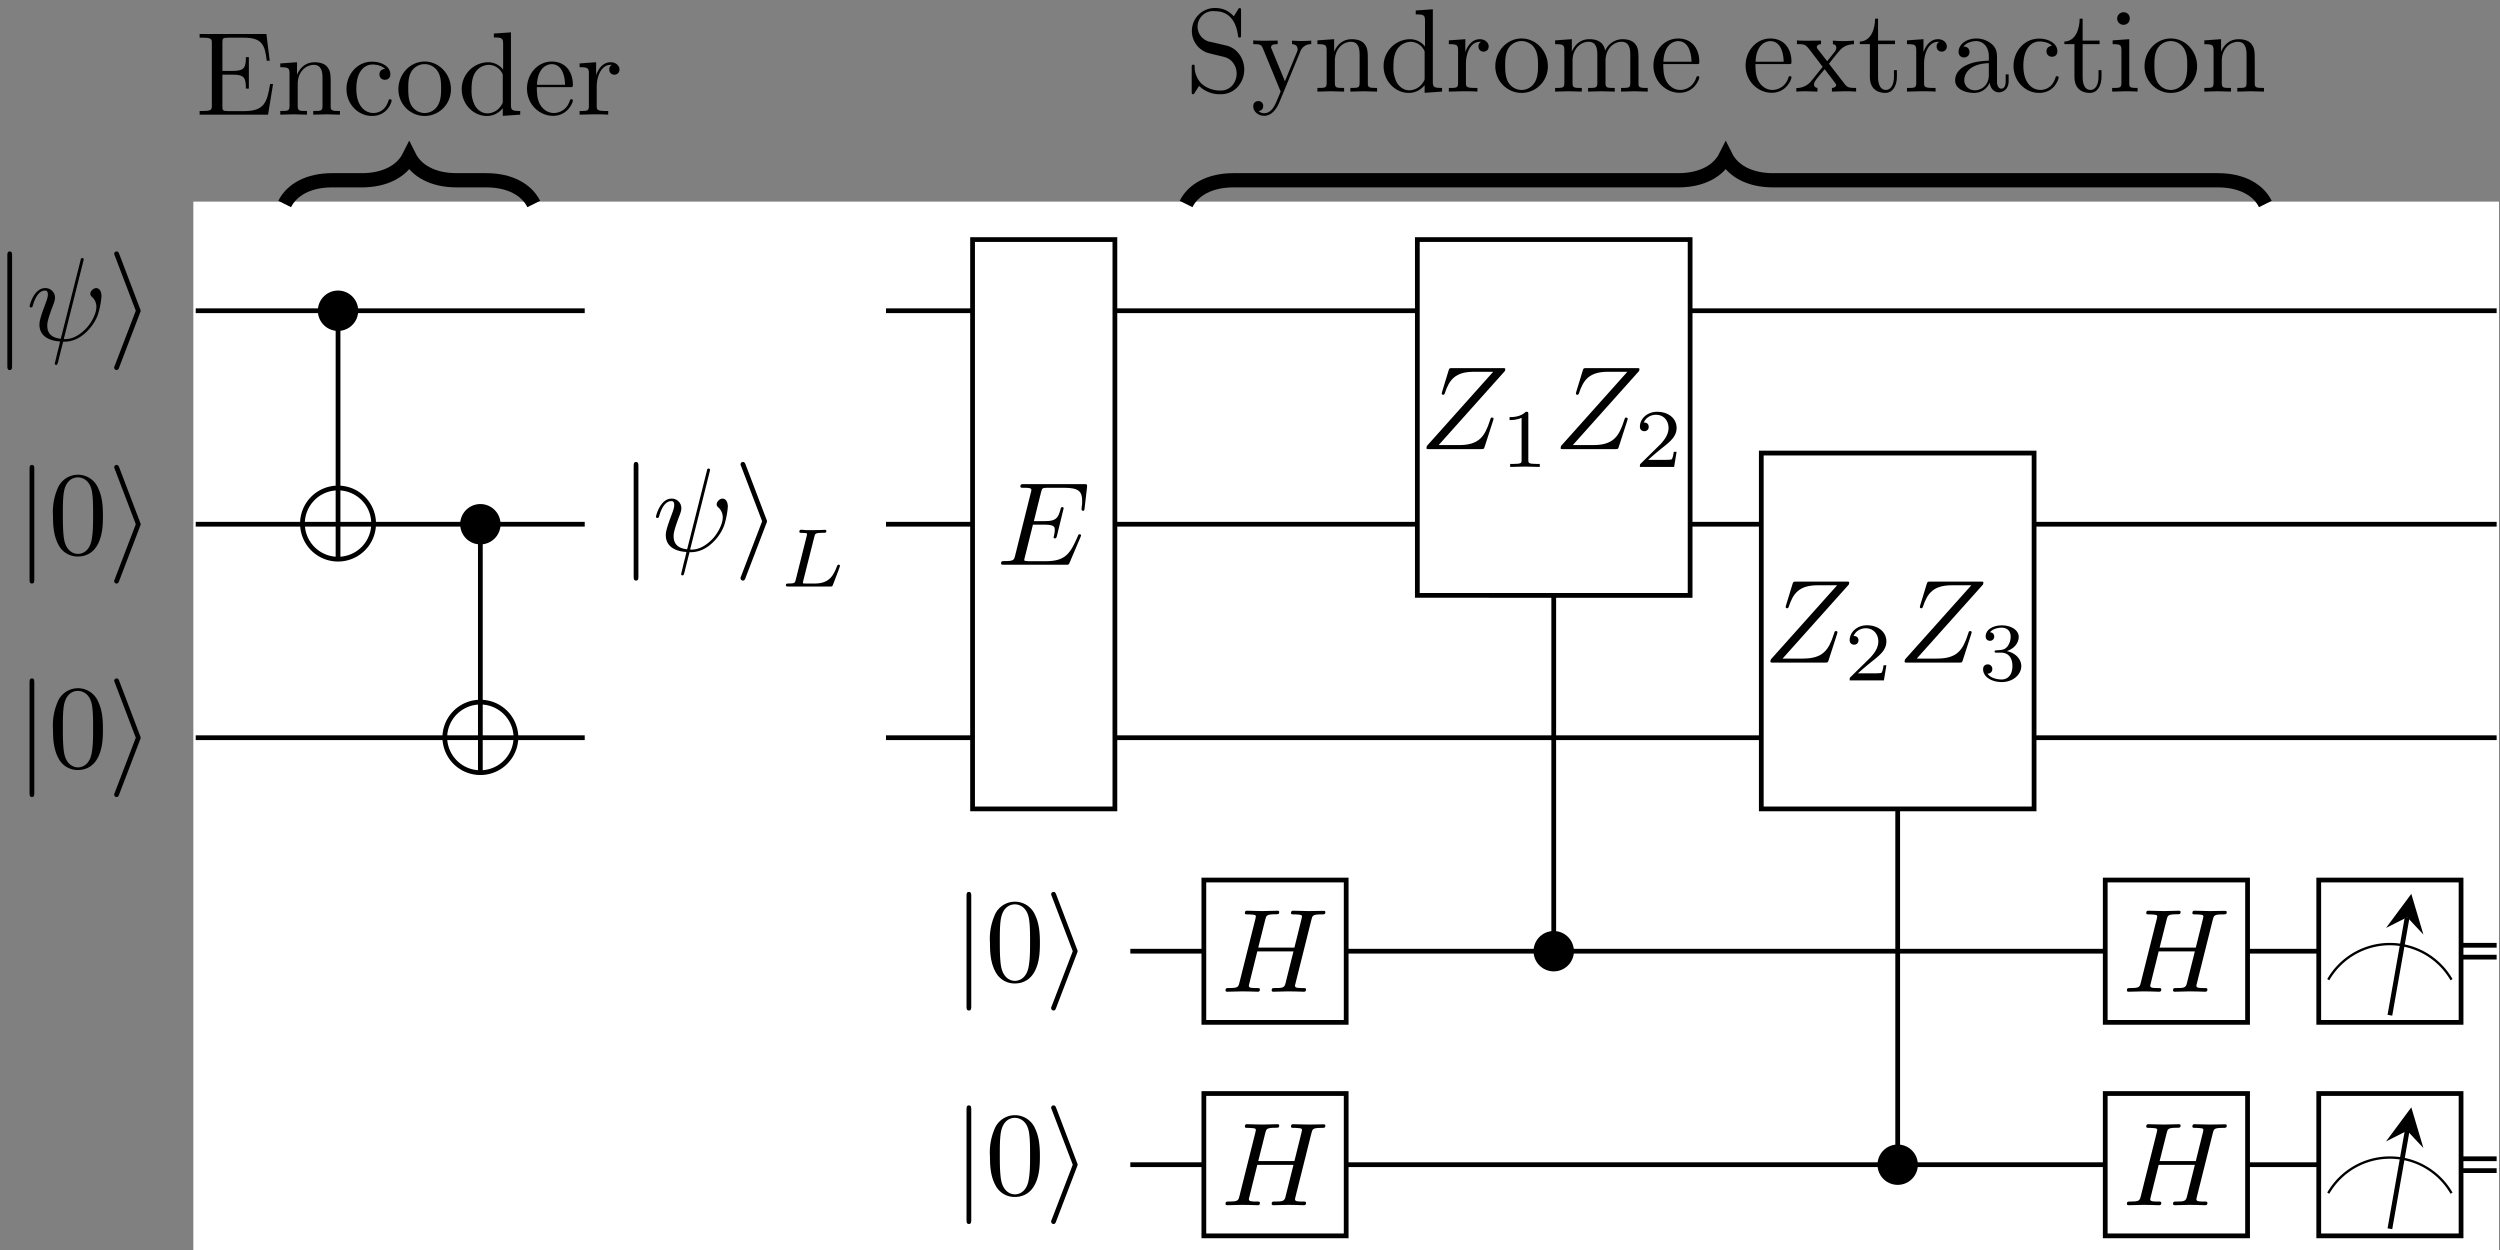 <svg xmlns="http://www.w3.org/2000/svg" xmlns:xlink="http://www.w3.org/1999/xlink" width="210" height="105"><rect width="100%" height="100%" fill="#808080" stroke="none"/><defs><path id="b" d="M.159.714c0 .018 0 .036-.02.036S.119.732.119.714v-.928c0-.018 0-.036.02-.036s.02.018.02.036z"/><path id="c" d="m.482.668.003.015c0 .01-.007.011-.012.011-.01 0-.011-.002-.015-.02L.292.014Q.178.025.178.124c0 .02 0 .046.054.186.004.012.011.03.011.05a.08.08 0 0 1-.082.081C.066.442.029.297.029.288s.01-.01.012-.01c.01 0 .011.002.016.018C.084.391.124.42.158.42.166.42.183.42.183.388.183.362.173.338.16.302.112.176.112.15.112.133c0-.095.078-.136.174-.142C.278-.045.278-.047.264-.099L.241-.196c0-.001 0-.01.012-.01q.005-.001.009.004a.2.2 0 0 1 .012.041l.038.15c.037 0 .125 0 .219.106.041.046.062.09.073.12a.7.7 0 0 1 .031.156c0 .056-.027.07-.044.07-.025 0-.05-.026-.05-.048 0-.013.006-.019.015-.027A.11.11 0 0 0 .592.282C.592.218.54.136.505.1.417.011.353.011.317.011z"/><path id="d" d="M.273.233C.278.245.278.247.278.25s0 .005-.005.017l-.175.46Q.09.751.075.75a.02.02 0 0 1-.02-.02c0-.003 0-.005.005-.016L.237.25.06-.212C.055-.223.055-.225.055-.23a.02.02 0 0 1 .02-.02c.013 0 .017.01.021.02z"/><path id="e" d="M.46.32C.46.4.455.48.42.554A.185.185 0 0 1 .076.547.5.5 0 0 1 .039.32c0-.075.004-.165.045-.241a.18.18 0 0 1 .165-.101c.054 0 .13.02.174.116C.455.163.46.24.46.32M.249 0C.21 0 .151.025.133.12.122.18.122.274.122.333c0 .064 0 .13.008.184.019.119.094.128.119.128.033 0 .099-.018.118-.117.01-.056.01-.132.01-.195 0-.075 0-.143-.011-.207C.351.03.294 0 .249 0"/><path id="h" d="M.412.6c.009.037.012.047.104.047.031 0 .041 0 .041.022 0 0-.001.014-.017.014L.466.68.386.679H.317C.296.68.272.684.252.684.246.683.231.683.231.66c0-.014.012-.014.032-.014.001 0 .02 0 .038-.002C.322.643.324.64.324.63Q.325.63.32.609L.187.078C.178.044.176.036.099.036c-.017 0-.03 0-.03-.021C.069 0 .081 0 .099 0h.503c.025 0 .026.001.034.02.01.027.085.22.085.229 0 .003-.002.014-.017.014C.692.263.69.258.684.242.646.147.602.036.419.036H.306c-.031 0-.032.001-.032.01q-.001 0 .004.021z"/><path id="j" d="m.708.233.005.014s0 .01-.012.01Q.689.257.688.247C.623.098.586.03.415.03H.269L.247.032q-.014 0-.013.01c0 .003 0 .005.005.023l.068.273h.099C.491.338.491.317.491.292c0-.007 0-.02-.007-.05L.481.233q0-.01.013-.011.01-.001.015.02l.057.234q0 .01-.012.01T.54.469C.519.392.501.368.409.368H.315l.06.242c.009.035.01.039.054.039H.57c.122 0 .152-.03.152-.111 0-.024 0-.026-.004-.053L.717.467C.717.462.72.455.729.455.74.455.741.46.743.48l.02.173C.766.68.761.68.736.68H.231c-.02 0-.03 0-.03-.02C.201.649.21.649.229.649c.037 0 .065 0 .065-.018 0-.004 0-.006-.005-.024L.157.078C.147.039.145.031.066.031c-.017 0-.028 0-.028-.019C.038 0 .047 0 .066 0h.519c.023 0 .024.001.031.017z"/><path id="l" d="M.763.606c.009.036.011.046.084.046.026 0 .034 0 .034.02 0 .01-.011.01-.014.01L.739.68.61.683c-.008 0-.019 0-.019-.02C.591.652.6.652.619.652.621.652.64.652.657.65.675.648.684.647.684.634L.68.614.62.372H.315l.059.235c.009.036.012.046.084.046.026 0 .034 0 .034.02 0 .01-.011.01-.014.01L.35.68.221.683c-.008 0-.019 0-.019-.02C.202.652.211.652.23.652c.002 0 .021 0 .038-.002C.286.648.295.647.295.634L.291.614.157.079C.147.039.145.031.066.031c-.018 0-.027 0-.027-.02C.039 0 .051 0 .053 0L.18.003.244.002.309 0c.008 0 .02 0 .02.02C.329.031.32.031.301.031c-.037 0-.065 0-.065.018q0 .009.003.017L.307.34h.305L.543.064C.533.032.514.031.452.031c-.015 0-.024 0-.024-.02C.428 0 .44 0 .442 0l.127.003.064-.001L.698 0c.008 0 .02 0 .02.02C.718.031.709.031.69.031c-.037 0-.065 0-.065.018q0 .009.003.017z"/><path id="o" d="M.72.659q.002.006.003.015c0 .009-.005.009-.025.009H.276C.252.683.251.682.245.663L.19.483.187.469c0-.001 0-.011.012-.011.009 0 .011.007.013.01.038.118.09.184.246.184h.163L.062.027.058.009C.058 0 .065 0 .083 0h.435c.024 0 .025.001.031.02L.62.24l.004.016q0 .009-.013.01C.602.267.601.264.594.243.55.106.502.034.332.034H.161z"/><path id="p" d="M.335.636c0 .027-.002.028-.03.028C.241.601.15.6.109.6V.564c.024 0 .09 0 .145.028v-.51c0-.033 0-.046-.1-.046H.116V0l.178.004L.473 0v.036H.435c-.1 0-.1.013-.1.046z"/><path id="q" d="M.505.182H.471C.468.16.458.101.445.091.437.085.36.085.346.085H.162a4 4 0 0 0 .2.168c.074.06.143.121.143.216C.505.59.399.664.271.664.147.664.063.577.063.485.063.435.106.43.116.43.14.43.169.446.169.482.169.5.162.535.11.535c.031.071.099.093.146.093.1 0 .152-.078.152-.159C.408.382.346.313.314.277L.073.04C.063.03.063.028.063 0h.412z"/><path id="s" d="M.273.334C.351.334.407.28.407.174.407.048.335.011.277.011c-.04 0-.128.011-.17.07.047.002.058.035.058.056A.054.054 0 0 1 .11.193C.082.193.054.176.054.135c0-.094.104-.155.225-.155.139 0 .235.093.235.193C.514.251.45.33.34.353.445.39.483.464.483.525c0 .08-.091.138-.202.138S.085.61.085.53c0-.034.022-.053.052-.053a.05.05 0 0 1 .051.051c0 .03-.02.05-.051.052.035.044.104.055.141.055.045 0 .108-.022.108-.109a.2.2 0 0 0-.04-.119C.313.37.285.367.235.364L.203.361C.201.361.193.36.193.348c0-.014.009-.014.026-.014z"/><path id="v" d="M.136.078C.136.042.134.031.057.031H.033V0H.61l.042.258H.627C.602.104.579.03.407.03H.274c-.047 0-.049.007-.049.04v.267h.09C.412.338.423.306.423.22h.025v.265H.423C.423.4.412.369.315.369h-.09v.24c0 .033.002.04.049.04h.129c.153 0 .18-.055.196-.194h.025L.596.68H.033V.649h.024C.134.649.136.638.136.602z"/><path id="w" d="M.11.344V.076C.11.031.099.031.032.031V0l.113.003L.257 0v.031c-.067 0-.078 0-.078.045V.26c0 .104.071.16.135.16C.377.42.388.366.388.31V.075C.388.031.377.031.31.031V0l.113.003L.535 0v.031c-.052 0-.077 0-.078.03v.191c0 .086 0 .117-.031.153C.412.422.379.442.321.442.248.442.201.4.173.337v.105L.032.432V.4C.102.4.11.393.11.344"/><path id="x" d="M.117.218c0 .163.082.205.135.205.009 0 .072 0 .107-.037C.318.383.312.353.312.34.312.314.33.294.358.294.384.294.404.31.404.34c0 .068-.076.107-.153.107C.126.448.034.34.034.216c0-.128.099-.227.215-.227.134 0 .166.12.166.13S.405.13.402.13Q.39.13.389.12C.36.026.295.014.258.014.205.014.117.057.117.218"/><path id="y" d="M.471.214c0 .128-.1.234-.221.234C.125.448.028.34.028.214c0-.129.104-.225.221-.225.121 0 .222.098.222.225M.25.014a.13.13 0 0 0-.114.067C.111.125.111.186.111.222c0 .04 0 .093.024.137a.13.13 0 0 0 .114.067.13.13 0 0 0 .113-.065C.388.318.388.261.388.222c0-.036 0-.09-.022-.134A.13.13 0 0 0 .25.014"/><path id="z" d="M.38.055V-.01L.527 0v.031c-.07 0-.078.007-.078.056v.607L.305.684V.651c.07 0 .078-.007.078-.056V.38a.16.16 0 0 1-.126.062.226.226 0 0 1-.223-.227c0-.127.098-.226.212-.226.064 0 .109.034.134.066m0 .268V.118C.38.1.38.098.369.081a.14.14 0 0 0-.118-.07C.206.011.17.037.146.075a.27.27 0 0 0-.029.14c0 .036.002.096.031.141A.14.14 0 0 0 .261.42.13.13 0 0 0 .369.36C.38.343.38.341.38.323"/><path id="A" d="M.112.252c.006.15.09.174.124.174.103 0 .113-.135.113-.174zM.111.232H.39c.022 0 .025 0 .025.02 0 .1-.054.196-.179.196C.12.448.028.345.028.22c0-.134.105-.23.22-.23.122 0 .167.11.167.13C.415.13.407.13.402.13Q.39.13.389.117C.354.014.264.014.254.014c-.05 0-.09.03-.113.067-.03.048-.03.114-.03.15"/><path id="B" d="M.167.332v.11L.028.432V.4C.098.4.106.393.106.344V.076C.106.031.095.031.028.031V0l.114.003c.04 0 .087 0 .127-.003v.031H.248C.174.031.172.042.172.078v.154c0 .1.042.188.118.188h.011A.04.04 0 0 1 .278.38c0-.028.021-.043.043-.043.018 0 .043.012.043.044S.333.442.29.442C.217.442.181.375.167.332"/><path id="C" d="m.349.388-.128.03a.13.13 0 0 0 .031.26c.167 0 .189-.165.195-.21C.448.462.448.456.459.456.472.456.472.46.472.48V.68c0 .017 0 .024-.011.024-.007 0-.008 0-.015-.013L.411.635c-.03.03-.071.07-.16.07A.194.194 0 0 1 .187.328C.198.324.249.312.319.295.346.288.376.28.404.244A.15.15 0 0 0 .435.152C.435.08.385.009.301.009a.24.24 0 0 0-.158.054.2.2 0 0 0-.062.154C.08.227.072.227.069.227.056.227.056.22.056.202v-.2c0-.017 0-.024.011-.024.007 0 .008.002.015.013l.036.057a.25.25 0 0 1 .184-.07c.117 0 .197.098.197.208 0 .1-.066.182-.15.202"/><path id="D" d="M.415.336A.094.094 0 0 0 .508.4v.03a1 1 0 0 0-.162 0V.4C.377.399.393.382.393.357.393.347.392.345.387.333L.286.087.175.356Q.169.37.169.374C.169.4.206.4.225.4v.03L.116.429c-.027 0-.067 0-.097.003V.4C.067.4.086.4.1.365L.25 0 .225-.06C.203-.113.175-.182.111-.182c-.005 0-.028 0-.047.018.031.004.039.026.039.042a.04.04 0 0 1-.042.042c-.02 0-.042-.013-.042-.043 0-.045.042-.081.092-.081.063 0 .104.057.128.114z"/><path id="E" d="M.11.344V.076C.11.031.099.031.032.031V0l.113.003L.257 0v.031c-.067 0-.078 0-.078.045V.26c0 .104.071.16.135.16C.377.42.388.366.388.31V.075C.388.031.377.031.31.031V0l.113.003L.535 0v.031c-.067 0-.078 0-.078.045V.26c0 .104.071.16.135.16C.655.42.666.366.666.31V.075C.666.031.655.031.588.031V0l.113.003L.813 0v.031c-.052 0-.077 0-.078.03v.191c0 .086 0 .117-.031.153C.69.422.657.442.599.442A.16.16 0 0 1 .454.344C.44.431.366.442.321.442.248.442.201.4.173.337v.105L.032.432V.4C.102.4.11.393.11.344"/><path id="F" d="M.287.235c.03.038.068.087.092.113C.41.384.451.398.498.4v.03a1 1 0 0 0-.178 0V.4C.341.398.349.385.349.369A.06.06 0 0 0 .334.334L.272.256l-.078.1C.185.367.185.37.185.376.185.39.2.399.22.4v.03L.112.429c-.021 0-.068 0-.095.003V.4C.087.4.088.399.135.339l.099-.13L.14.092A.16.16 0 0 0 .012.03V0c.026.002.057.003.083.003L.19 0v.031C.168.034.161.047.161.062c0 .022.029.055.09.127l.076-.1C.335.078.348.062.348.056.348.047.339.032.312.031V0L.42.003C.447.003.486.002.516 0v.031C.462.031.444.033.421.062z"/><path id="G" d="M.173.4h.143v.03H.173v.185H.148C.147.533.117.425.019.422V.4h.085V.124c0-.123.093-.135.129-.135.071 0 .099.071.099.135v.057H.307V.126C.307.052.277.014.24.014.173.014.173.105.173.122z"/><path id="H" d="M.333.076c.004-.04.031-.082.078-.082.021 0 .082.014.082.095v.056H.468V.09C.468.031.443.025.432.025.399.025.395.07.395.075v.2c0 .042 0 .081-.036.118a.2.2 0 0 1-.137.055C.14.448.071.401.071.335c0-.03.02-.047.046-.047.028 0 .046.02.046.046C.163.346.158.38.112.38.139.415.188.426.22.426.269.426.326.387.326.298V.261C.275.258.205.255.142.225.067.191.042.14.042.095c0-.08.097-.106.16-.106.066 0 .112.04.131.087M.326.24v-.1C.326.045.254.011.209.011c-.049 0-.09.035-.09.085 0 .055.042.138.207.144"/><path id="I" d="m.177.442-.14-.01V.4C.102.4.111.394.111.345V.076C.111.031.1.031.033.031V0l.11.003Q.196.003.247 0v.031c-.066 0-.07.005-.07.044zm.004.174a.05.05 0 0 1-.053.053.054.054 0 0 1-.053-.053c0-.027.022-.053.053-.053.028 0 .053.02.053.053"/><clipPath id="a"><path d="M-44 107h264.009V-2.544H-44Z"/></clipPath><clipPath id="f"><path d="M31.384 44.035a2.989 2.989 0 1 0-5.977 0 2.989 2.989 0 0 0 5.977 0m-2.989 0"/></clipPath><clipPath id="g"><path d="M43.34 61.968a2.989 2.989 0 1 0-5.978 0 2.989 2.989 0 0 0 5.977 0m-2.99 0"/></clipPath><clipPath id="i"><path d="M93.651 67.946V20.124H81.696v47.822Z"/></clipPath><clipPath id="k"><path d="M113.079 85.879V73.923h-11.955V85.88Z"/></clipPath><clipPath id="m"><path d="M113.079 103.812V91.856h-11.955v11.956Z"/></clipPath><clipPath id="n"><path d="M141.97 50.013V20.124h-22.913v29.889Z"/></clipPath><clipPath id="r"><path d="M170.863 67.946V38.057h-22.914v29.889Z"/></clipPath><clipPath id="t"><path d="M188.796 103.812V91.856H176.84v11.956Z"/></clipPath><clipPath id="u"><path d="M188.796 85.879V73.923H176.84V85.88Z"/></clipPath></defs><g clip-path="url(#a)"><path fill="#fff" d="M16.44 106.8V17.136h193.278V106.8Zm193.278-89.664"/><path fill="none" stroke="#fff" stroke-miterlimit="10" stroke-width=".399" d="M16.44 106.8V17.136h193.278V106.8Zm193.278-89.664"/><path fill="none" stroke="#000" stroke-miterlimit="10" stroke-width=".399" d="M16.44 26.102h193.278"/><use xlink:href="#b" data-text="|" transform="matrix(9.963 0 0 -9.963 -.569 28.594)"/><use xlink:href="#c" data-text="ψ" transform="matrix(9.963 0 0 -9.963 2.198 28.594)"/><use xlink:href="#d" data-text="⟩" transform="matrix(9.963 0 0 -9.963 9.045 28.594)"/><path fill="none" stroke="#000" stroke-miterlimit="10" stroke-width=".399" d="M16.44 44.035h193.278"/><use xlink:href="#b" data-text="|" transform="matrix(9.963 0 0 -9.963 1.297 46.527)"/><use xlink:href="#e" data-text="0" transform="matrix(9.963 0 0 -9.963 4.064 46.527)"/><use xlink:href="#d" data-text="⟩" transform="matrix(9.963 0 0 -9.963 9.046 46.527)"/><path fill="none" stroke="#000" stroke-miterlimit="10" stroke-width=".399" d="M16.44 61.968h193.278"/><use xlink:href="#b" data-text="|" transform="matrix(9.963 0 0 -9.963 1.297 64.46)"/><use xlink:href="#e" data-text="0" transform="matrix(9.963 0 0 -9.963 4.064 64.46)"/><use xlink:href="#d" data-text="⟩" transform="matrix(9.963 0 0 -9.963 9.046 64.46)"/><path fill="none" stroke="#000" stroke-miterlimit="10" stroke-width=".399" d="M87.674 79.901H200.75M200.751 80.4h8.967M200.751 79.403h8.967M87.674 97.834H200.75M200.751 98.332h8.967M200.751 97.336h8.967M28.395 26.102v17.933"/><path d="M29.89 26.102a1.494 1.494 0 1 0-2.99 0 1.494 1.494 0 0 0 2.99 0m-1.495 0"/><path fill="none" stroke="#000" stroke-miterlimit="10" stroke-width=".399" d="M29.89 26.102a1.494 1.494 0 1 0-2.99 0 1.494 1.494 0 0 0 2.99 0Zm-1.495 0"/><path fill="#fff" d="M31.384 44.035a2.989 2.989 0 1 0-5.977 0 2.989 2.989 0 0 0 5.977 0m-2.989 0"/><path fill="none" stroke="#000" stroke-miterlimit="10" stroke-width=".399" d="M31.384 44.035a2.989 2.989 0 1 0-5.977 0 2.989 2.989 0 0 0 5.977 0Zm-2.989 0"/><g fill="none" stroke="#000" stroke-miterlimit="10" stroke-width=".399" clip-path="url(#f)"><path d="M25.406 44.035h5.978M28.395 47.024v-5.978"/></g><path fill="none" stroke="#000" stroke-miterlimit="10" stroke-width=".399" d="M40.35 44.035v17.933"/><path d="M41.845 44.035a1.494 1.494 0 1 0-2.989 0 1.494 1.494 0 0 0 2.99 0m-1.494 0"/><path fill="none" stroke="#000" stroke-miterlimit="10" stroke-width=".399" d="M41.845 44.035a1.494 1.494 0 1 0-2.989 0 1.494 1.494 0 0 0 2.99 0Zm-1.494 0"/><path fill="#fff" d="M43.34 61.968a2.989 2.989 0 1 0-5.978 0 2.989 2.989 0 0 0 5.977 0m-2.99 0"/><path fill="none" stroke="#000" stroke-miterlimit="10" stroke-width=".399" d="M43.34 61.968a2.989 2.989 0 1 0-5.978 0 2.989 2.989 0 0 0 5.977 0Zm-2.99 0"/><g fill="none" stroke="#000" stroke-miterlimit="10" stroke-width=".399" clip-path="url(#g)"><path d="M37.362 61.968h5.977M40.35 64.957v-5.978"/></g><path fill="#fff" d="M49.317 67.946V20.124h24.907v47.822Zm24.907-47.822"/><path fill="none" stroke="#fff" stroke-miterlimit="10" stroke-width=".399" d="M49.317 67.946V20.124h24.907v47.822Zm24.907-47.822"/><use xlink:href="#b" data-text="|" transform="matrix(9.963 0 0 -9.963 52.043 46.278)"/><use xlink:href="#c" data-text="ψ" transform="matrix(9.963 0 0 -9.963 54.811 46.278)"/><use xlink:href="#d" data-text="⟩" transform="matrix(9.963 0 0 -9.963 61.658 46.278)"/><use xlink:href="#h" data-text="L" transform="matrix(6.974 0 0 -6.974 65.532 49.267)"/><path fill="#fff" d="M80.002 88.868h14.945V70.935H80.002Z"/><use xlink:href="#b" data-text="|" transform="matrix(9.963 0 0 -9.963 80.002 82.392)"/><use xlink:href="#e" data-text="0" transform="matrix(9.963 0 0 -9.963 82.769 82.392)"/><use xlink:href="#d" data-text="⟩" transform="matrix(9.963 0 0 -9.963 87.75 82.392)"/><path fill="#fff" d="M80.002 106.8h14.945V88.868H80.002Z"/><use xlink:href="#b" data-text="|" transform="matrix(9.963 0 0 -9.963 80.002 100.325)"/><use xlink:href="#e" data-text="0" transform="matrix(9.963 0 0 -9.963 82.769 100.325)"/><use xlink:href="#d" data-text="⟩" transform="matrix(9.963 0 0 -9.963 87.75 100.325)"/><path fill="none" stroke="#000" stroke-miterlimit="10" stroke-width=".399" d="M87.674 26.102v35.866"/><path fill="#fff" d="M93.651 67.946V20.124H81.696v47.822Z"/><path fill="none" stroke="#000" stroke-miterlimit="10" stroke-width=".399" d="M93.651 67.946V20.124H81.696v47.822Z"/><g clip-path="url(#i)"><use xlink:href="#j" data-text="E" transform="matrix(9.963 0 0 -9.963 83.708 47.44)"/></g><path fill="#fff" d="M113.079 85.879V73.923h-11.955V85.88Z"/><path fill="none" stroke="#000" stroke-miterlimit="10" stroke-width=".399" d="M113.079 85.879V73.923h-11.955V85.88Z"/><g clip-path="url(#k)"><use xlink:href="#l" data-text="H" transform="matrix(9.963 0 0 -9.963 102.554 83.305)"/></g><path fill="#fff" d="M113.079 103.812V91.856h-11.955v11.956Z"/><path fill="none" stroke="#000" stroke-miterlimit="10" stroke-width=".399" d="M113.079 103.812V91.856h-11.955v11.956Z"/><g clip-path="url(#m)"><use xlink:href="#l" data-text="H" transform="matrix(9.963 0 0 -9.963 102.554 101.238)"/></g><path fill="none" stroke="#000" stroke-miterlimit="10" stroke-width=".399" d="M130.514 26.102v53.799"/><path fill="#fff" d="M141.97 50.013V20.124h-22.913v29.889Z"/><path fill="none" stroke="#000" stroke-miterlimit="10" stroke-width=".399" d="M141.97 50.013V20.124h-22.913v29.889Z"/><g clip-path="url(#n)"><use xlink:href="#o" data-text="Z" transform="matrix(9.963 0 0 -9.963 119.242 37.726)"/><use xlink:href="#p" data-text="1" transform="matrix(6.974 0 0 -6.974 126.043 39.221)"/><use xlink:href="#o" data-text="Z" transform="matrix(9.963 0 0 -9.963 130.512 37.726)"/><use xlink:href="#q" data-text="2" transform="matrix(6.974 0 0 -6.974 137.313 39.221)"/></g><path d="M132.008 79.901a1.494 1.494 0 1 0-2.989 0 1.494 1.494 0 0 0 2.99 0m-1.494 0"/><path fill="none" stroke="#000" stroke-miterlimit="10" stroke-width=".399" d="M132.008 79.901a1.494 1.494 0 1 0-2.989 0 1.494 1.494 0 0 0 2.99 0ZM159.406 44.035v53.799"/><path fill="#fff" d="M170.863 67.946V38.057h-22.914v29.889Z"/><path fill="none" stroke="#000" stroke-miterlimit="10" stroke-width=".399" d="M170.863 67.946V38.057h-22.914v29.889Z"/><g clip-path="url(#r)"><use xlink:href="#o" data-text="Z" transform="matrix(9.963 0 0 -9.963 148.133 55.659)"/><use xlink:href="#q" data-text="2" transform="matrix(6.974 0 0 -6.974 154.934 57.154)"/><use xlink:href="#o" data-text="Z" transform="matrix(9.963 0 0 -9.963 159.404 55.659)"/><use xlink:href="#s" data-text="3" transform="matrix(6.974 0 0 -6.974 166.204 57.154)"/></g><path d="M160.9 97.834a1.494 1.494 0 1 0-2.989 0 1.494 1.494 0 0 0 2.99 0m-1.494 0"/><path fill="none" stroke="#000" stroke-miterlimit="10" stroke-width=".399" d="M160.9 97.834a1.494 1.494 0 1 0-2.989 0 1.494 1.494 0 0 0 2.99 0Zm-1.494 0"/><path fill="#fff" d="M188.796 103.812V91.856H176.84v11.956Z"/><path fill="none" stroke="#000" stroke-miterlimit="10" stroke-width=".399" d="M188.796 103.812V91.856H176.84v11.956Z"/><g clip-path="url(#t)"><use xlink:href="#l" data-text="H" transform="matrix(9.963 0 0 -9.963 178.27 101.238)"/></g><path fill="#fff" d="M188.796 85.879V73.923H176.84V85.88Z"/><path fill="none" stroke="#000" stroke-miterlimit="10" stroke-width=".399" d="M188.796 85.879V73.923H176.84V85.88Z"/><g clip-path="url(#u)"><use xlink:href="#l" data-text="H" transform="matrix(9.963 0 0 -9.963 178.27 83.305)"/></g><path fill="#fff" d="M194.774 85.879V73.923h11.955V85.88Zm11.955-11.956"/><path fill="none" stroke="#000" stroke-miterlimit="10" stroke-width=".399" d="M194.774 85.879V73.923h11.955V85.88Zm11.955-11.956"/><path fill="none" stroke="#000" stroke-miterlimit="10" stroke-width=".199" d="M200.751 79.303a5.98 5.98 0 0 0-5.177 2.99M200.751 79.303c2.136 0 4.11 1.14 5.177 2.99"/><path fill="none" stroke="#000" stroke-miterlimit="10" stroke-width=".399" d="m200.751 85.28 1.452-8.233"/><path d="m202.55 75.085-2.124 2.862 1.777-.9 1.362 1.454"/><path fill="#fff" d="M194.774 103.812V91.856h11.955v11.956Zm11.955-11.956"/><path fill="none" stroke="#000" stroke-miterlimit="10" stroke-width=".399" d="M194.774 103.812V91.856h11.955v11.956Zm11.955-11.956"/><path fill="none" stroke="#000" stroke-miterlimit="10" stroke-width=".199" d="M200.751 97.236a5.98 5.98 0 0 0-5.177 2.99M200.751 97.236c2.136 0 4.11 1.14 5.177 2.99"/><path fill="none" stroke="#000" stroke-miterlimit="10" stroke-width=".399" d="m200.751 103.214 1.452-8.234"/><path d="m202.55 93.018-2.124 2.862 1.777-.9 1.362 1.454"/><path fill="none" stroke="#000" stroke-miterlimit="10" stroke-width="1.196" d="M23.912 17.136c.598-1.196 1.993-1.993 3.985-1.993h2.49c1.993 0 3.388-.797 3.986-1.993.598 1.196 1.993 1.993 3.985 1.993h2.49c1.993 0 3.388.797 3.986 1.993"/><use xlink:href="#v" data-text="E" transform="matrix(9.963 0 0 -9.963 16.44 9.632)"/><use xlink:href="#w" data-text="n" transform="matrix(9.963 0 0 -9.963 23.225 9.632)"/><use xlink:href="#x" data-text="c" transform="matrix(9.963 0 0 -9.963 28.764 9.632)"/><use xlink:href="#y" data-text="o" transform="matrix(9.963 0 0 -9.963 33.187 9.632)"/><use xlink:href="#z" data-text="d" transform="matrix(9.963 0 0 -9.963 38.447 9.632)"/><use xlink:href="#A" data-text="e" transform="matrix(9.963 0 0 -9.963 43.987 9.632)"/><use xlink:href="#B" data-text="r" transform="matrix(9.963 0 0 -9.963 48.41 9.632)"/><path fill="none" stroke="#000" stroke-miterlimit="10" stroke-width="1.196" d="M99.63 17.136c.597-1.196 1.992-1.993 3.984-1.993h37.36c1.993 0 3.388-.797 3.986-1.993.597 1.196 1.992 1.993 3.985 1.993h37.36c1.993 0 3.388.797 3.985 1.993"/><use xlink:href="#C" data-text="S" transform="matrix(9.963 0 0 -9.963 99.545 7.695)"/><use xlink:href="#D" data-text="y" transform="matrix(9.963 0 0 -9.963 105.084 7.695)"/><use xlink:href="#w" data-text="n" transform="matrix(9.963 0 0 -9.963 110.344 7.695)"/><use xlink:href="#z" data-text="d" transform="matrix(9.963 0 0 -9.963 115.884 7.695)"/><use xlink:href="#B" data-text="r" transform="matrix(9.963 0 0 -9.963 121.423 7.695)"/><use xlink:href="#y" data-text="o" transform="matrix(9.963 0 0 -9.963 125.328 7.695)"/><use xlink:href="#E" data-text="m" transform="matrix(9.963 0 0 -9.963 130.31 7.695)"/><use xlink:href="#A" data-text="e" transform="matrix(9.963 0 0 -9.963 138.608 7.695)"/><use xlink:href="#A" data-text="e" transform="matrix(9.963 0 0 -9.963 146.35 7.695)"/><use xlink:href="#F" data-text="x" transform="matrix(9.963 0 0 -9.963 150.773 7.695)"/><use xlink:href="#G" data-text="t" transform="matrix(9.963 0 0 -9.963 156.033 7.695)"/><use xlink:href="#B" data-text="r" transform="matrix(9.963 0 0 -9.963 159.908 7.695)"/><use xlink:href="#H" data-text="a" transform="matrix(9.963 0 0 -9.963 163.814 7.695)"/><use xlink:href="#x" data-text="c" transform="matrix(9.963 0 0 -9.963 168.795 7.695)"/><use xlink:href="#G" data-text="t" transform="matrix(9.963 0 0 -9.963 173.218 7.695)"/><use xlink:href="#I" data-text="i" transform="matrix(9.963 0 0 -9.963 177.094 7.695)"/><use xlink:href="#y" data-text="o" transform="matrix(9.963 0 0 -9.963 179.863 7.695)"/><use xlink:href="#w" data-text="n" transform="matrix(9.963 0 0 -9.963 184.845 7.695)"/></g></svg>